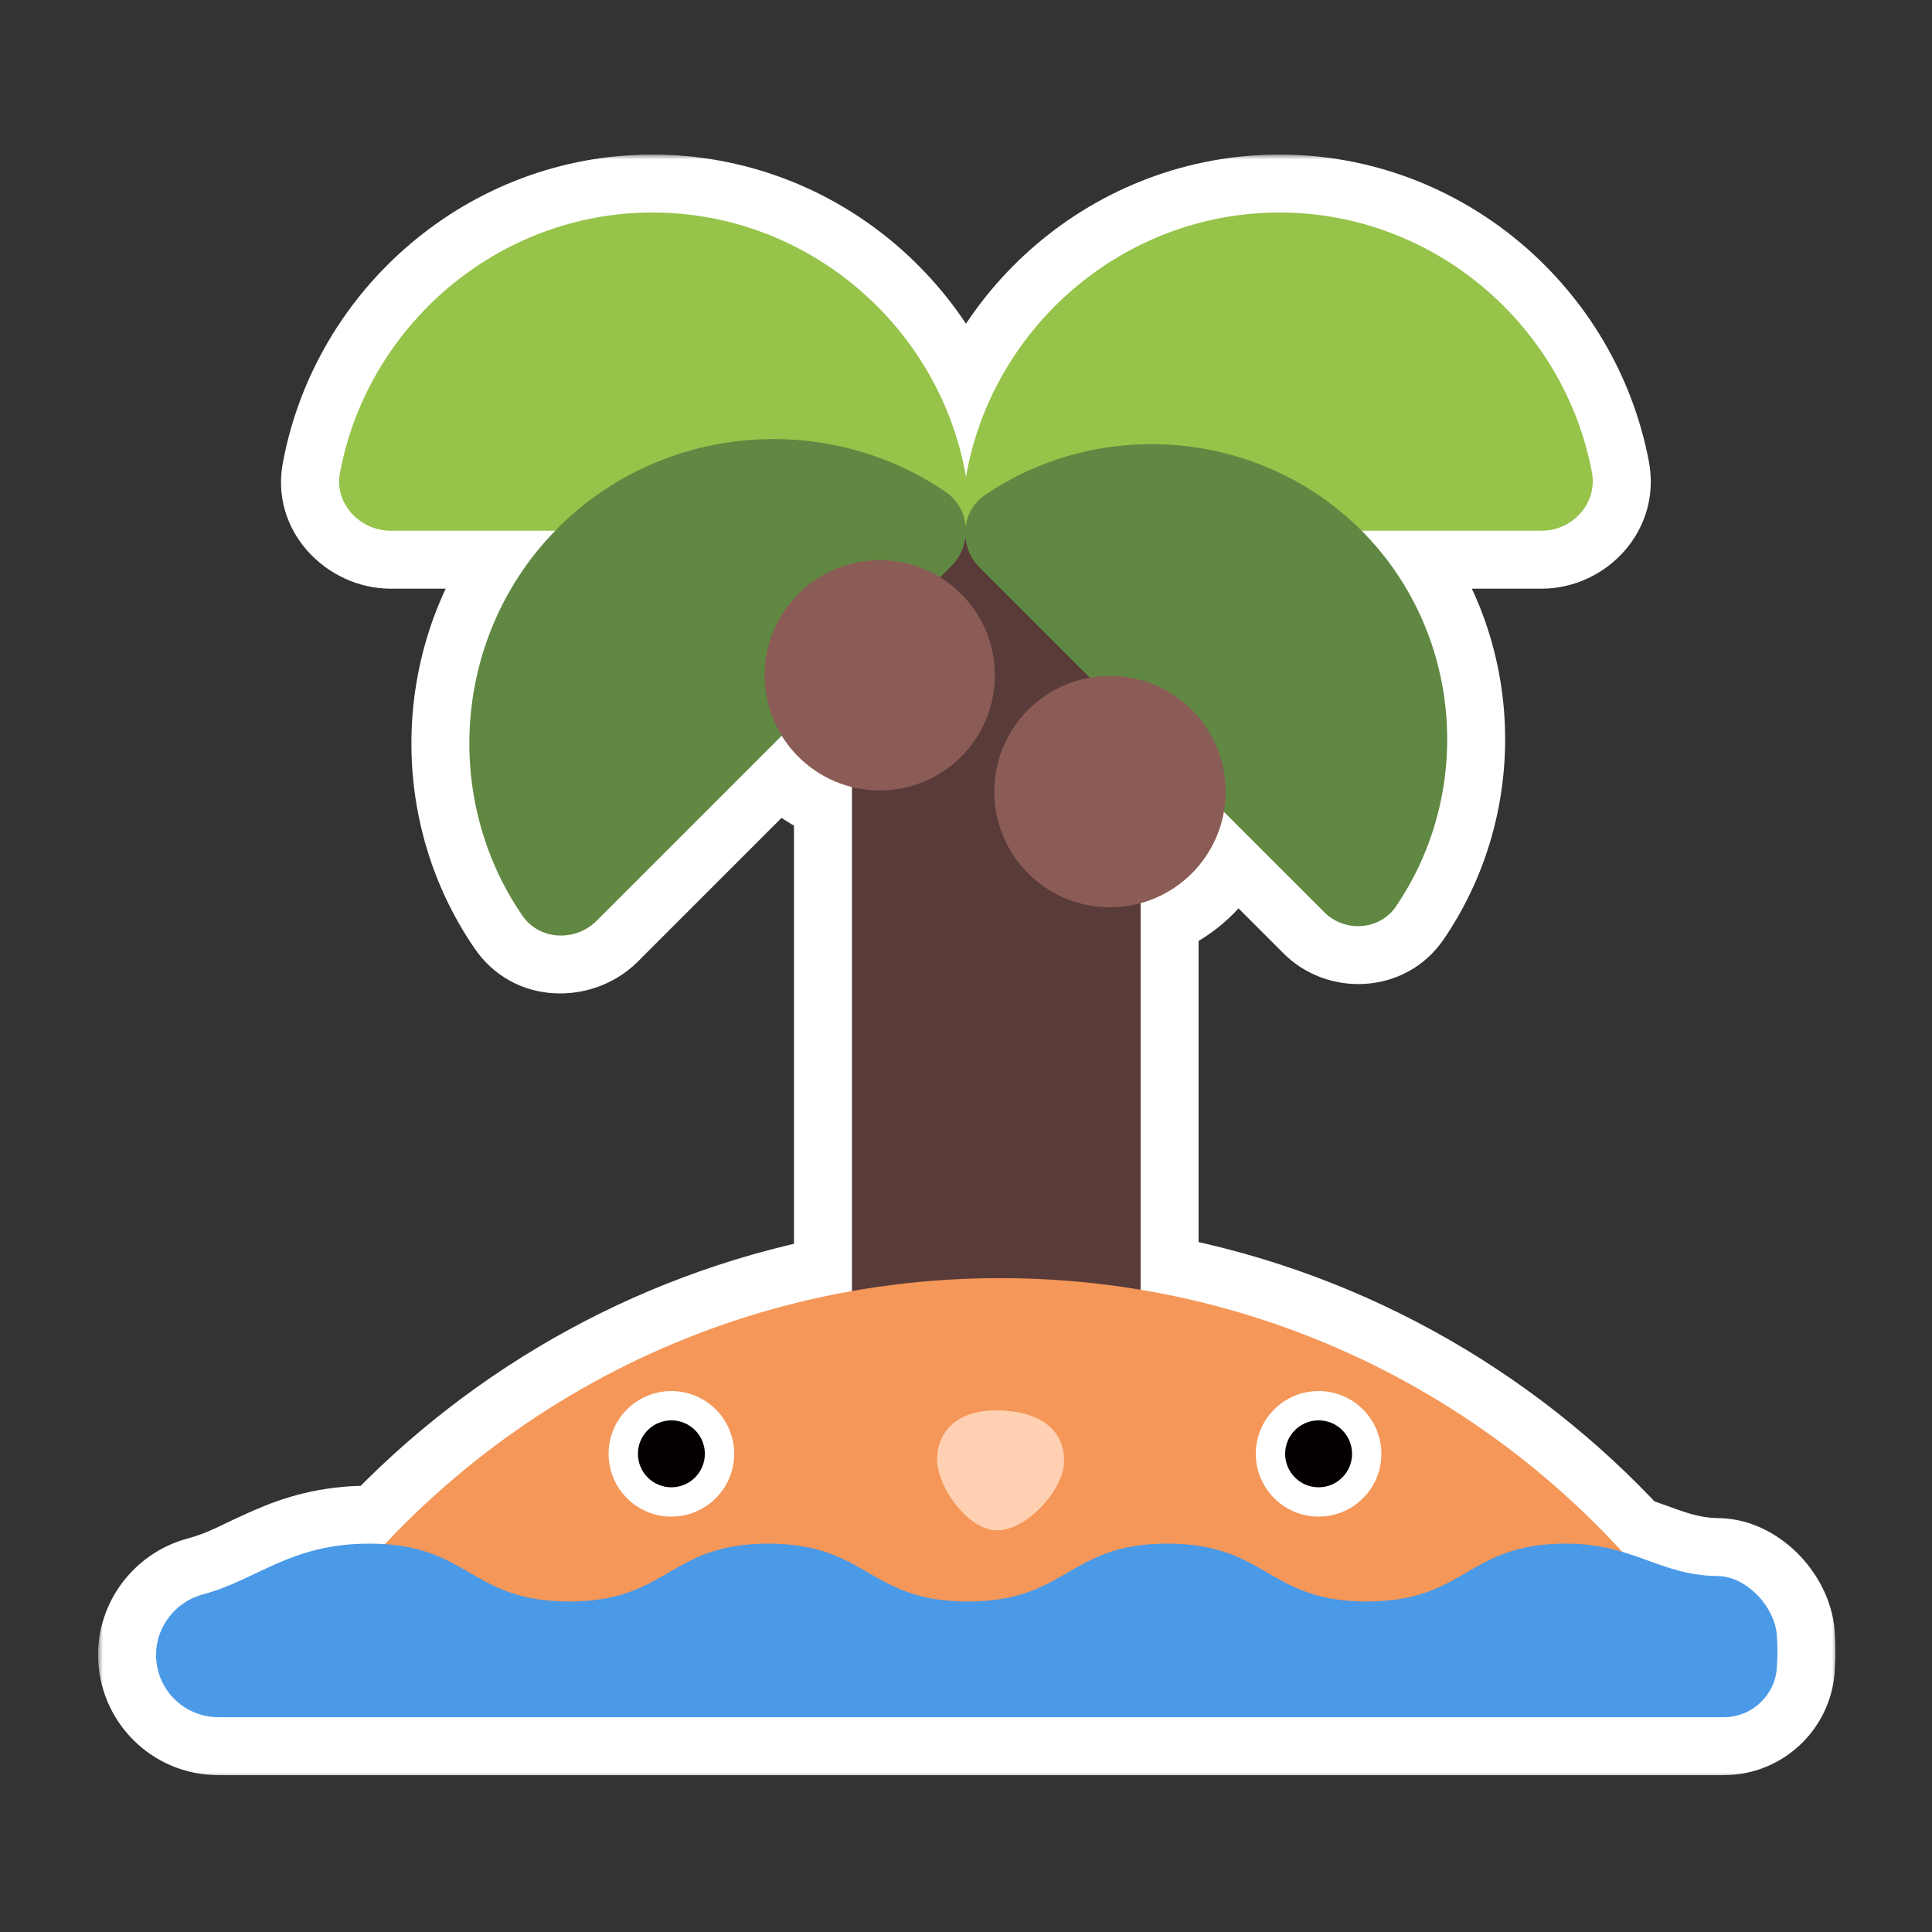 <svg width="200" height="200" viewBox="0 0 200 200" fill="none" xmlns="http://www.w3.org/2000/svg">
<rect x="0" y="0" width="200" height="200" fill="#333333" stroke="none"/>
<mask id="path-1-outside-1_1062_29849" maskUnits="userSpaceOnUse" x="10.154" y="16" width="180" height="168" fill="black">
<rect fill="white" x="10.154" y="16" width="180" height="168"/>
<path d="M132.458 22C148.447 22 161.921 33.678 164.796 48.889C165.395 52.063 162.82 54.938 159.586 54.938H140.954C151.439 65.48 152.617 81.968 144.488 93.863C142.811 96.318 139.158 96.558 137.062 94.402L126.698 84.038C125.893 88.61 122.495 92.284 118.076 93.495V133.518C137.686 136.803 155.077 146.616 167.942 160.648C171.262 161.629 173.766 163.111 177.847 163.151C180.901 163.212 183.895 166.505 183.955 169.559C184.015 170.457 184.015 171.416 183.955 172.374C183.895 175.368 181.439 177.764 178.445 177.764H22.622C19.029 177.764 16.154 174.889 16.154 171.296C16.154 168.421 18.131 165.846 20.945 165.067C26.634 163.57 29.988 159.798 38.252 159.798C38.812 159.798 39.341 159.816 39.844 159.849C52.46 146.426 69.274 136.995 88.193 133.649V81.474C85.132 80.715 82.538 78.774 80.925 76.161L80.111 76.976L61.726 95.36C59.51 97.516 55.797 97.337 54.06 94.762C45.753 82.656 46.913 65.79 57.48 54.938H40.413C37.179 54.937 34.544 52.003 35.203 48.889C38.078 33.678 51.552 22 67.542 22C83.725 22 97.319 33.892 100 49.352C102.68 33.892 116.275 22 132.458 22Z"/>
</mask>
<path d="M132.458 22C148.447 22 161.921 33.678 164.796 48.889C165.395 52.063 162.82 54.938 159.586 54.938H140.954C151.439 65.48 152.617 81.968 144.488 93.863C142.811 96.318 139.158 96.558 137.062 94.402L126.698 84.038C125.893 88.61 122.495 92.284 118.076 93.495V133.518C137.686 136.803 155.077 146.616 167.942 160.648C171.262 161.629 173.766 163.111 177.847 163.151C180.901 163.212 183.895 166.505 183.955 169.559C184.015 170.457 184.015 171.416 183.955 172.374C183.895 175.368 181.439 177.764 178.445 177.764H22.622C19.029 177.764 16.154 174.889 16.154 171.296C16.154 168.421 18.131 165.846 20.945 165.067C26.634 163.57 29.988 159.798 38.252 159.798C38.812 159.798 39.341 159.816 39.844 159.849C52.46 146.426 69.274 136.995 88.193 133.649V81.474C85.132 80.715 82.538 78.774 80.925 76.161L80.111 76.976L61.726 95.36C59.51 97.516 55.797 97.337 54.06 94.762C45.753 82.656 46.913 65.79 57.48 54.938H40.413C37.179 54.937 34.544 52.003 35.203 48.889C38.078 33.678 51.552 22 67.542 22C83.725 22 97.319 33.892 100 49.352C102.68 33.892 116.275 22 132.458 22Z" fill="#FFD0B1"/>
<path d="M132.458 22L132.458 16H132.458V22ZM164.796 48.889L170.692 47.776L170.692 47.775L164.796 48.889ZM159.586 54.938L159.586 60.938L159.586 60.938L159.586 54.938ZM140.954 54.938V48.938C138.53 48.938 136.345 50.396 135.414 52.634C134.483 54.872 134.991 57.45 136.7 59.169L140.954 54.938ZM144.488 93.863L139.535 90.478L139.534 90.479L144.488 93.863ZM137.062 94.402L141.364 90.22C141.345 90.2 141.325 90.18 141.305 90.16L137.062 94.402ZM126.698 84.038L130.941 79.795C129.359 78.213 127.028 77.643 124.894 78.316C122.76 78.989 121.177 80.793 120.789 82.997L126.698 84.038ZM118.076 93.495L116.491 87.708C113.884 88.423 112.076 90.792 112.076 93.495H118.076ZM118.076 133.518H112.076C112.076 136.449 114.194 138.951 117.085 139.435L118.076 133.518ZM167.942 160.648L163.52 164.703C164.256 165.507 165.198 166.094 166.243 166.403L167.942 160.648ZM177.847 163.151L177.965 157.153C177.945 157.152 177.925 157.152 177.906 157.152L177.847 163.151ZM183.955 169.559L177.956 169.677C177.958 169.77 177.962 169.864 177.968 169.958L183.955 169.559ZM183.955 172.374L177.967 172C177.961 172.084 177.958 172.169 177.956 172.254L183.955 172.374ZM178.445 177.764L178.445 183.764L178.445 183.764L178.445 177.764ZM16.154 171.296L10.154 171.296L10.154 171.296L16.154 171.296ZM20.945 165.067L19.418 159.265C19.394 159.271 19.37 159.278 19.346 159.285L20.945 165.067ZM38.252 159.798L38.252 153.798L38.252 153.798L38.252 159.798ZM39.844 159.849L39.45 165.836C41.239 165.953 42.987 165.265 44.216 163.958L39.844 159.849ZM88.193 133.649L89.238 139.558C92.104 139.051 94.193 136.56 94.193 133.649H88.193ZM88.193 81.474H94.193C94.193 78.716 92.314 76.314 89.637 75.65L88.193 81.474ZM80.925 76.161L86.03 73.008C85.066 71.447 83.44 70.413 81.618 70.201C79.795 69.989 77.976 70.623 76.68 71.921L80.925 76.161ZM80.111 76.976L84.354 81.218L84.356 81.216L80.111 76.976ZM61.726 95.36L65.909 99.661C65.929 99.642 65.949 99.623 65.968 99.603L61.726 95.36ZM54.06 94.762L59.035 91.407C59.026 91.393 59.017 91.38 59.008 91.367L54.06 94.762ZM57.48 54.938L61.779 59.123C63.462 57.395 63.946 54.827 63.008 52.605C62.07 50.382 59.893 48.938 57.48 48.938V54.938ZM40.413 54.938L40.413 60.938H40.413V54.938ZM35.203 48.889L41.073 50.13C41.082 50.088 41.091 50.045 41.099 50.003L35.203 48.889ZM67.542 22L67.542 16H67.542V22ZM100 49.352L94.088 50.378C94.587 53.253 97.082 55.353 100 55.352C102.918 55.352 105.413 53.253 105.912 50.377L100 49.352ZM132.458 22L132.458 28C145.483 28 156.546 37.547 158.9 50.003L164.796 48.889L170.692 47.775C167.296 29.809 151.411 16 132.458 16L132.458 22ZM164.796 48.889L158.9 50.001C158.871 49.847 158.878 49.668 158.927 49.501C158.972 49.344 159.043 49.232 159.107 49.159C159.225 49.023 159.398 48.938 159.586 48.938L159.586 54.938L159.586 60.938C166.26 60.938 172.046 54.952 170.692 47.776L164.796 48.889ZM159.586 54.938V48.938H140.954V54.938V60.938H159.586V54.938ZM140.954 54.938L136.7 59.169C145.105 67.62 146.079 80.903 139.535 90.478L144.488 93.863L149.442 97.249C159.156 83.034 157.773 63.34 145.208 50.706L140.954 54.938ZM144.488 93.863L139.534 90.479C139.83 90.045 140.254 89.895 140.512 89.877C140.761 89.859 141.093 89.941 141.364 90.22L137.062 94.402L132.761 98.585C137.36 103.315 145.514 103 149.443 97.247L144.488 93.863ZM137.062 94.402L141.305 90.16L130.941 79.795L126.698 84.038L122.456 88.281L132.82 98.645L137.062 94.402ZM126.698 84.038L120.789 82.997C120.39 85.262 118.693 87.105 116.491 87.708L118.076 93.495L119.662 99.282C126.296 97.464 131.395 91.958 132.607 85.079L126.698 84.038ZM118.076 93.495H112.076V133.518H118.076H124.076V93.495H118.076ZM118.076 133.518L117.085 139.435C135.334 142.493 151.53 151.626 163.52 164.703L167.942 160.648L172.365 156.594C158.624 141.606 140.037 131.114 119.068 127.6L118.076 133.518ZM167.942 160.648L166.243 166.403C166.886 166.593 167.52 166.816 168.271 167.088C168.979 167.345 169.865 167.673 170.774 167.965C172.705 168.585 174.969 169.123 177.788 169.151L177.847 163.151L177.906 157.152C176.644 157.139 175.616 156.916 174.444 156.54C173.802 156.334 173.185 156.105 172.362 155.807C171.582 155.524 170.658 155.194 169.642 154.894L167.942 160.648ZM177.847 163.151L177.729 169.15C177.433 169.144 177.301 169.066 177.342 169.087C177.382 169.107 177.503 169.183 177.648 169.338C177.793 169.492 177.893 169.651 177.945 169.766C178 169.886 177.96 169.86 177.956 169.677L183.955 169.559L189.954 169.441C189.888 166.097 188.299 163.152 186.399 161.127C184.507 159.111 181.559 157.223 177.965 157.153L177.847 163.151ZM183.955 169.559L177.968 169.958C178.01 170.582 178.012 171.282 177.967 172L183.955 172.374L189.943 172.748C190.018 171.549 190.02 170.332 189.942 169.159L183.955 169.559ZM183.955 172.374L177.956 172.254C177.962 171.966 178.188 171.764 178.445 171.764L178.445 177.764L178.445 183.764C184.69 183.764 189.828 178.77 189.954 172.494L183.955 172.374ZM178.445 177.764V171.764H22.622V177.764V183.764H178.445V177.764ZM22.622 177.764V171.764C22.462 171.764 22.358 171.709 22.284 171.635C22.209 171.56 22.154 171.456 22.154 171.296L16.154 171.296L10.154 171.296C10.155 178.202 15.715 183.764 22.622 183.764V177.764ZM16.154 171.296H22.154C22.154 171.245 22.172 171.156 22.251 171.052C22.331 170.948 22.436 170.88 22.545 170.85L20.945 165.067L19.346 159.285C13.978 160.769 10.154 165.675 10.154 171.296H16.154ZM20.945 165.067L22.472 170.87C25.909 169.965 29.231 168.159 31.039 167.368C33.104 166.464 35.176 165.798 38.252 165.798L38.252 159.798L38.252 153.798C33.064 153.798 29.327 155.018 26.227 156.375C22.87 157.844 21.67 158.672 19.418 159.265L20.945 165.067ZM38.252 159.798V165.798C38.685 165.798 39.083 165.812 39.45 165.836L39.844 159.849L40.238 153.862C39.599 153.82 38.938 153.798 38.252 153.798V159.798ZM39.844 159.849L44.216 163.958C55.973 151.449 71.631 142.671 89.238 139.558L88.193 133.649L87.148 127.741C66.916 131.319 48.947 141.403 35.472 155.739L39.844 159.849ZM88.193 133.649H94.193V81.474H88.193H82.193V133.649H88.193ZM88.193 81.474L89.637 75.65C88.131 75.276 86.837 74.315 86.03 73.008L80.925 76.161L75.82 79.314C78.24 83.233 82.133 86.153 86.75 87.297L88.193 81.474ZM80.925 76.161L76.68 71.921L75.866 72.736L80.111 76.976L84.356 81.216L85.17 80.401L80.925 76.161ZM80.111 76.976L75.869 72.733L57.483 91.118L61.726 95.36L65.968 99.603L84.354 81.218L80.111 76.976ZM61.726 95.36L57.542 91.06C57.703 90.903 57.911 90.835 58.123 90.849C58.37 90.866 58.774 91.019 59.035 91.407L54.06 94.762L49.086 98.117C53.152 104.145 61.327 104.119 65.909 99.661L61.726 95.36ZM54.06 94.762L59.008 91.367C52.291 81.58 53.242 67.891 61.779 59.123L57.48 54.938L53.182 50.752C40.585 63.688 39.215 83.733 49.114 98.157L54.06 94.762ZM57.48 54.938V48.938H40.413V54.938V60.938H57.48V54.938ZM40.413 54.938L40.413 48.938C40.628 48.938 40.776 49.029 40.868 49.134C40.976 49.258 41.18 49.627 41.073 50.13L35.203 48.889L29.333 47.647C27.79 54.941 33.839 60.937 40.413 60.938L40.413 54.938ZM35.203 48.889L41.099 50.003C43.453 37.547 54.516 28 67.542 28V22V16C48.589 16 32.703 29.809 29.308 47.775L35.203 48.889ZM67.542 22L67.542 28C80.743 28 91.895 37.729 94.088 50.378L100 49.352L105.912 48.328C102.744 30.056 86.708 16 67.542 16L67.542 22ZM100 49.352L105.912 50.377C108.104 37.729 119.257 28 132.458 28V22V16C113.292 16 97.255 30.056 94.088 48.328L100 49.352Z" fill="white" mask="url(#path-1-outside-1_1062_29849)"/>
<path d="M114.962 54.099H91.307C89.571 54.099 88.193 55.476 88.193 57.213V159.498C88.193 161.235 89.571 162.612 91.307 162.612H114.962C116.699 162.612 118.076 161.235 118.076 159.498V57.273C118.076 55.536 116.699 54.099 114.962 54.099Z" fill="#593B39"/>
<path d="M176.608 171.775H30.436C46.047 148.002 72.946 132.31 103.522 132.31C134.098 132.31 160.997 148.002 176.608 171.775Z" fill="#F49758"/>
<path d="M99.52 54.937H40.413C37.179 54.937 34.544 52.003 35.203 48.889C38.078 33.678 51.552 22 67.542 22C83.725 22 97.32 33.892 100 49.353C102.68 33.892 116.274 22 132.458 22C148.447 22 161.921 33.678 164.796 48.889C165.395 52.063 162.82 54.937 159.586 54.937H99.52Z" fill="#96C34A"/>
<path d="M98.496 58.59L80.111 76.975L61.726 95.36C59.51 97.516 55.797 97.337 54.061 94.761C45.677 82.545 46.934 65.477 57.774 54.638C68.613 43.798 85.621 42.541 97.897 50.925C99.16 51.777 99.847 53.118 99.964 54.519C100.129 53.251 100.777 52.058 101.91 51.285C113.827 43.14 130.355 44.398 140.895 54.878C151.435 65.417 152.633 81.946 144.488 93.863C142.812 96.319 139.159 96.558 137.063 94.402L119.217 76.556L101.371 58.71C100.516 57.856 100.04 56.742 99.942 55.61C99.804 56.703 99.321 57.765 98.496 58.59Z" fill="#608842"/>
<path d="M102.987 69.909C102.987 76.49 97.652 81.826 91.07 81.826C84.488 81.826 79.152 76.49 79.152 69.909C79.152 63.327 84.488 57.992 91.07 57.992C97.652 57.992 102.987 63.327 102.987 69.909ZM126.881 81.946C126.881 88.561 121.519 93.923 114.904 93.923C108.289 93.923 102.927 88.561 102.927 81.946C102.927 75.331 108.289 69.969 114.904 69.969C121.519 69.969 126.881 75.331 126.881 81.946Z" fill="#8B5C56"/>
<path d="M183.955 169.559C183.895 166.505 180.901 163.211 177.846 163.151C171.738 163.091 169.163 159.798 162.096 159.798C151.796 159.798 151.796 165.786 141.496 165.786C131.195 165.786 131.195 159.798 120.835 159.798C110.535 159.798 110.535 165.786 100.174 165.786C89.874 165.786 89.874 159.798 79.514 159.798C69.213 159.798 69.213 165.786 58.913 165.786C48.612 165.786 48.612 159.798 38.252 159.798C29.988 159.798 26.634 163.57 20.945 165.068C18.131 165.846 16.154 168.421 16.154 171.296C16.154 174.889 19.029 177.763 22.622 177.763H178.445C181.439 177.763 183.895 175.368 183.955 172.374C184.015 171.415 184.015 170.457 183.955 169.559Z" fill="#4B9AE8"/>
<path d="M69.5 157C73.09 157 76 154.09 76 150.5C76 146.91 73.09 144 69.5 144C65.91 144 63 146.91 63 150.5C63 154.09 65.91 157 69.5 157Z" fill="white"/>
<path d="M69.502 153.965C71.415 153.965 72.966 152.413 72.966 150.5C72.966 148.586 71.415 147.035 69.502 147.035C67.588 147.035 66.037 148.586 66.037 150.5C66.037 152.413 67.588 153.965 69.502 153.965Z" fill="#040000"/>
<path d="M136.5 157C140.09 157 143 154.09 143 150.5C143 146.91 140.09 144 136.5 144C132.91 144 130 146.91 130 150.5C130 154.09 132.91 157 136.5 157Z" fill="white"/>
<path d="M136.502 153.965C138.415 153.965 139.966 152.413 139.966 150.5C139.966 148.586 138.415 147.035 136.502 147.035C134.588 147.035 133.037 148.586 133.037 150.5C133.037 152.413 134.588 153.965 136.502 153.965Z" fill="#040000"/>
<path d="M110.131 151.602C109.916 154.442 106.077 158.611 103.02 158.411C99.964 158.212 96.793 153.582 97.011 150.742C97.225 147.902 99.401 145.73 103.962 146.027C108.576 146.33 110.348 148.761 110.131 151.602Z" fill="#FFD0B1"/>
</svg>
